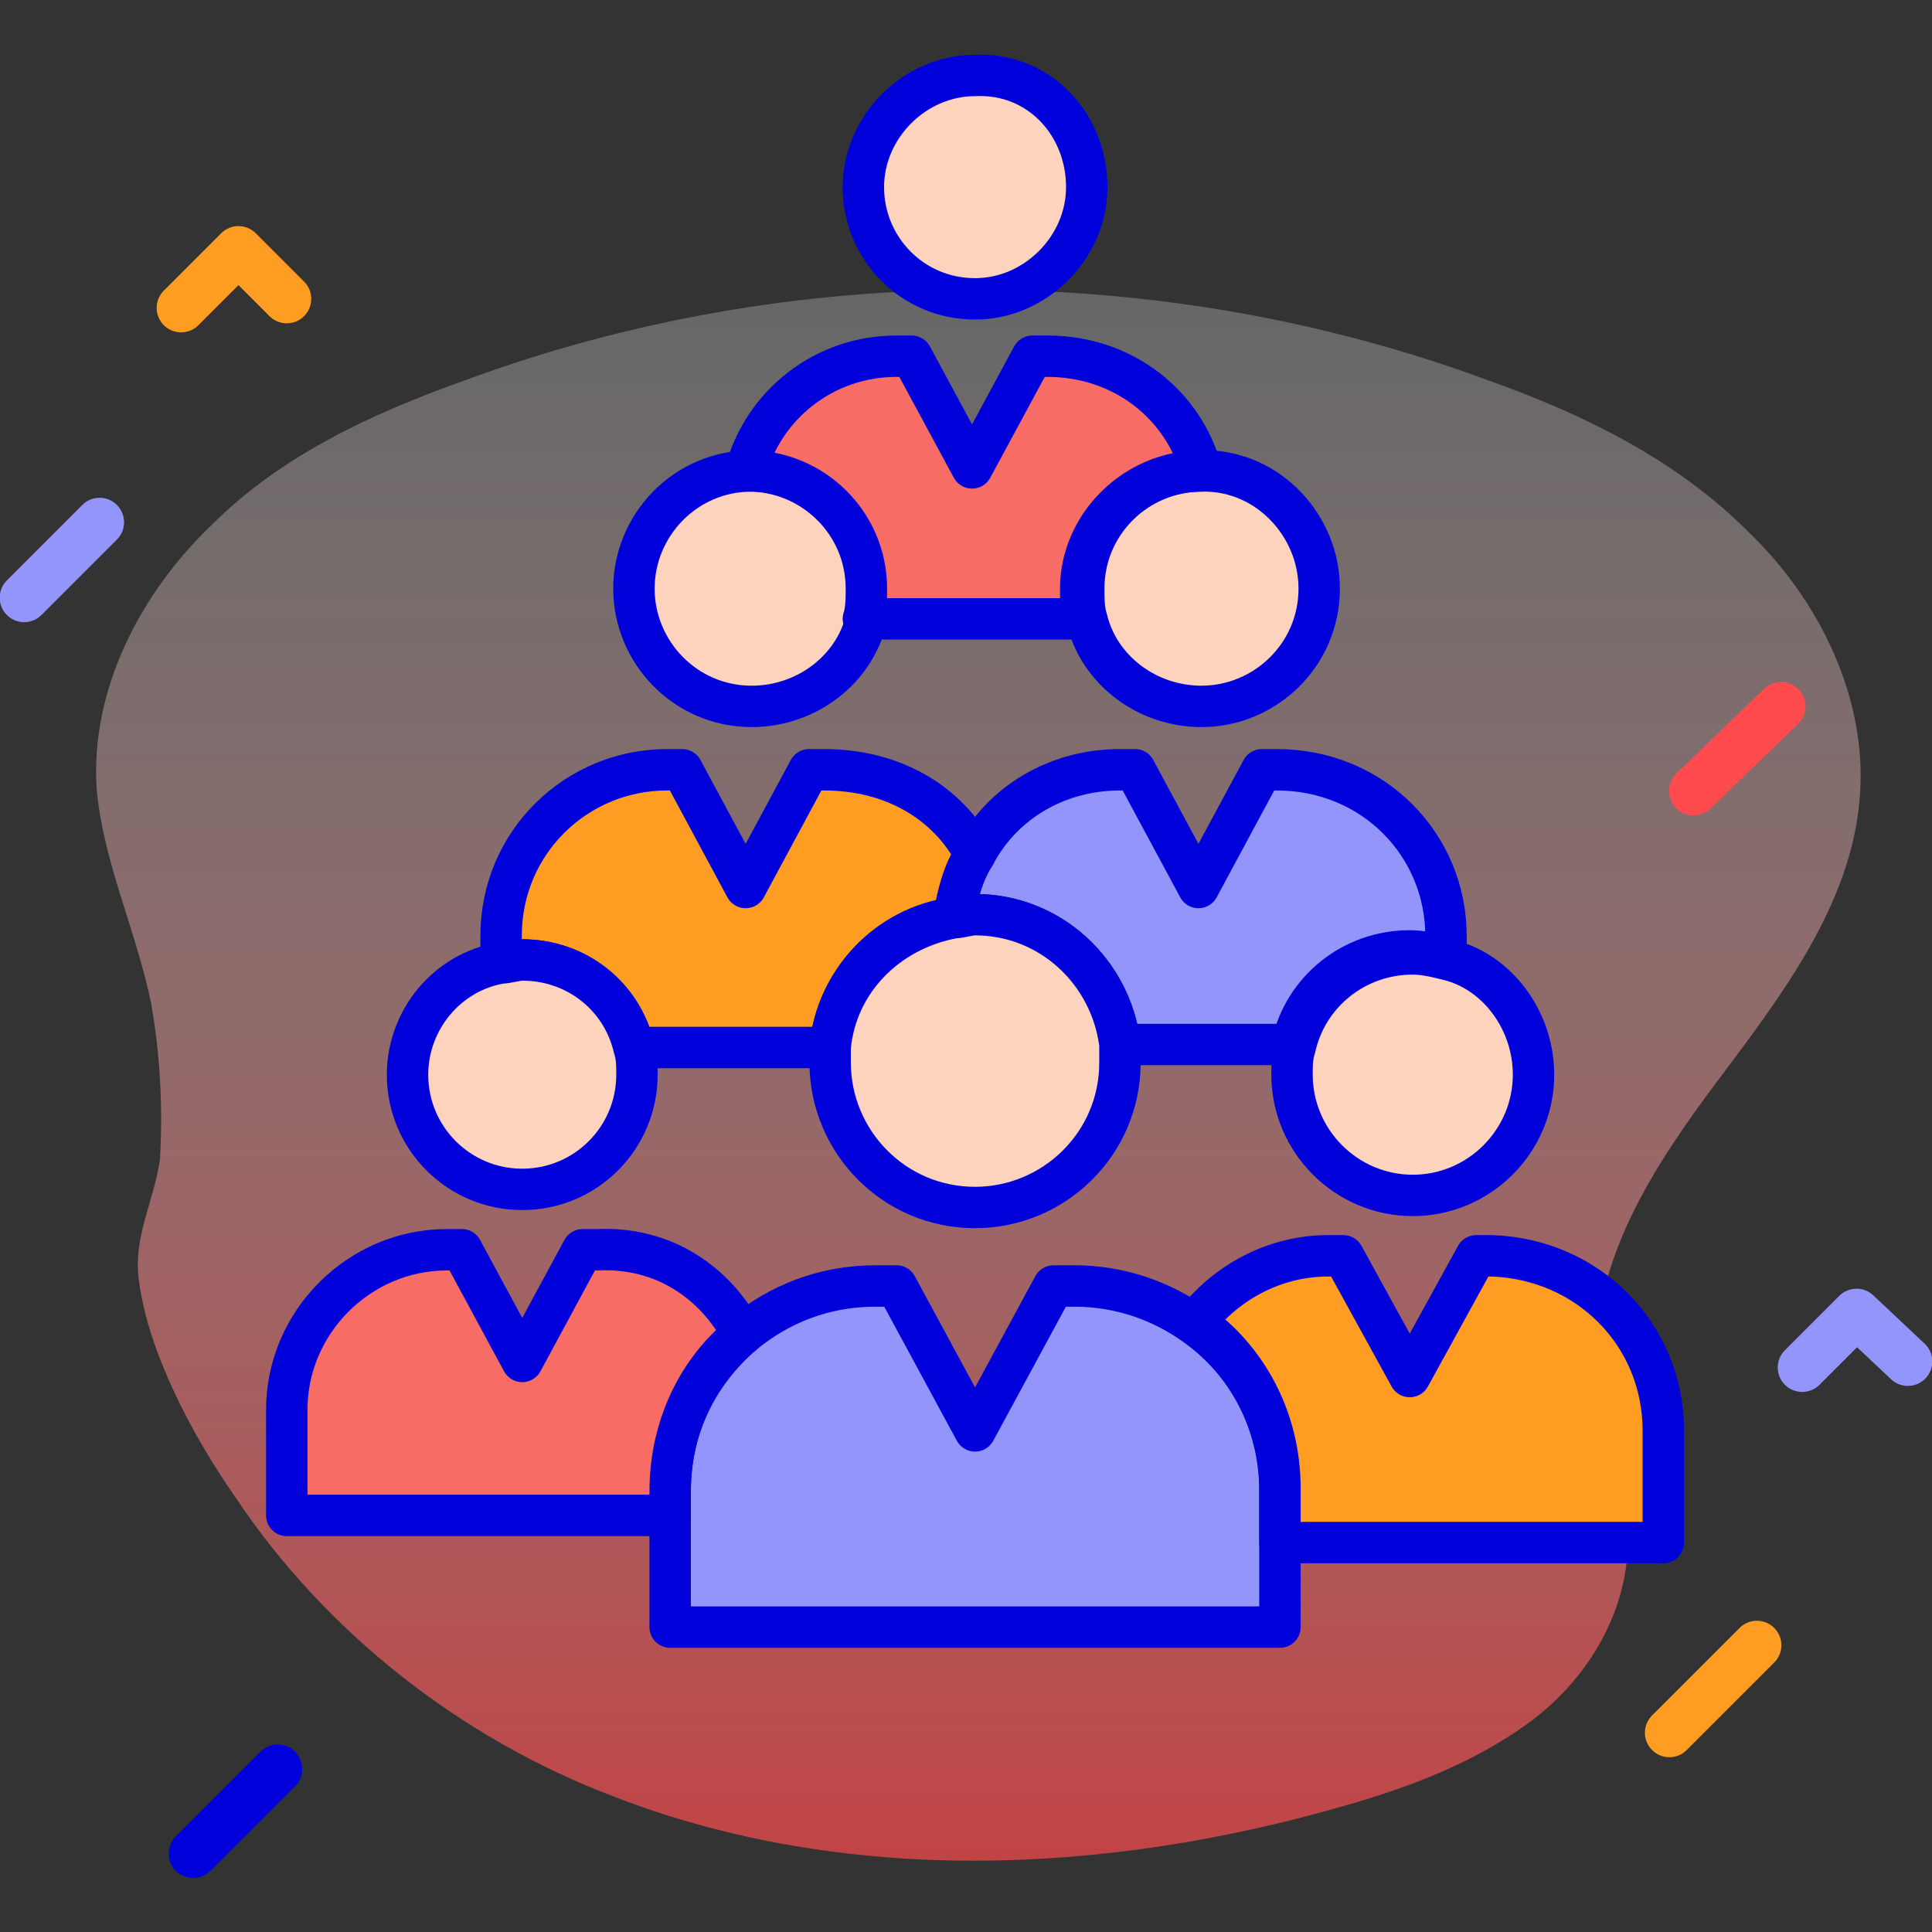 <svg xmlns="http://www.w3.org/2000/svg" viewBox="0 0 64 64" id="teamwork"><rect x="0" y="0" width="64" height="64" fill="#333333" stroke="none"/><linearGradient id="a" x1="32.302" x2="32.302" y1="9.562" y2="61.569" gradientUnits="userSpaceOnUse"><stop offset="0" stop-color="#fff" stop-opacity=".25"></stop><stop offset="1" stop-color="#ff4b4d" stop-opacity=".7"></stop></linearGradient><path fill="url(#a)" d="M5 33.2c-.5-2.4-1.6-4.7-1.8-7.1-.2-3.2 1.4-6.4 3.8-8.7 2.3-2.3 5.3-3.7 8.4-4.8 10.8-4 23.1-4 33.9 0 3.1 1.1 6.2 2.6 8.6 5 2.4 2.3 4 5.6 3.7 8.9-.3 3.5-2.6 6.5-4.7 9.3-2.1 2.8-4.2 6-4 9.5.1 2.1 1.1 4.2 1 6.3-.2 2.2-1.5 4.2-3.3 5.5-1.8 1.3-3.9 2.1-6 2.7-7.9 2.3-16.6 2.7-24.3-.3-5-1.9-9.5-5.4-12.5-9.9-1.4-2-2.9-4.8-3.2-7.2-.2-1.4.5-2.6.7-4 .1-1.8 0-3.5-.3-5.2z"></path><path fill="none" stroke="#000" stroke-linecap="round" stroke-linejoin="round" stroke-miterlimit="10" stroke-width="1.607" d="M31.6 30.4h0"></path><path fill="#9495fa" stroke="#0000db" stroke-linecap="round" stroke-linejoin="round" stroke-miterlimit="10" stroke-width="1.371" d="M47.9 31v.7c-.4-.1-.8-.2-1.2-.2-1.9 0-3.5 1.3-3.9 3.1h-5.7c-.3-2.4-2.3-4.3-4.8-4.3-.2 0-.5 0-.7.1.1-.8.3-1.5.7-2.1.9-1.7 2.7-2.8 4.8-2.8h.5l2.1 3.9 2.1-3.9h.5c3.2 0 5.6 2.5 5.6 5.5z"></path><path fill="#fed3be" stroke="#0000db" stroke-linecap="round" stroke-linejoin="round" stroke-miterlimit="10" stroke-width="1.371" d="M43.7 19.5c0 2.2-1.8 3.9-3.9 3.9-1.8 0-3.4-1.2-3.8-2.9-.1-.3-.1-.7-.1-1 0-2.2 1.8-3.9 3.9-3.9h.1c2.1 0 3.8 1.8 3.8 3.9z"></path><path fill="#ff9d23" stroke="#0000db" stroke-linecap="round" stroke-linejoin="round" stroke-miterlimit="10" stroke-width="1.371" d="M32.3 28.3c-.4.6-.6 1.4-.7 2.1-2.2.3-3.9 2.1-4.1 4.3H21c-.4-1.7-1.9-2.9-3.7-2.9-.2 0-.5 0-.7.1V31c0-3.1 2.5-5.5 5.5-5.5h.5l2.1 3.9 2.1-3.9h.5c2.3 0 4.1 1.1 5 2.8z"></path><path fill="#fed3be" stroke="#0000db" stroke-linecap="round" stroke-linejoin="round" stroke-miterlimit="10" stroke-width="1.371" d="M28.8 19.5c0 .3 0 .7-.1 1-.4 1.7-2 2.9-3.8 2.9-2.2 0-3.9-1.8-3.9-3.9 0-2.1 1.7-3.9 3.9-3.9h.1c2 0 3.8 1.7 3.8 3.9z"></path><path fill="#9495fa" stroke="#0000db" stroke-linecap="round" stroke-linejoin="round" stroke-miterlimit="10" stroke-width="1.371" d="M42.4 49.4v4.5H22.2v-4.5c0-2.1.9-3.9 2.4-5.2 1.2-1 2.7-1.6 4.4-1.6h.7l2.6 4.8 2.6-4.8h.7c1.5 0 2.9.5 4 1.3 1.7 1.2 2.8 3.2 2.8 5.5z"></path><path fill="#fed3be" stroke="#0000db" stroke-linecap="round" stroke-linejoin="round" stroke-miterlimit="10" stroke-width="1.371" d="M37.1 35.2c0 2.7-2.2 4.8-4.8 4.8-2.7 0-4.8-2.2-4.8-4.8v-.5c.2-2.2 1.9-3.9 4.1-4.3.2 0 .5-.1.7-.1 2.5 0 4.5 1.9 4.8 4.3v.6z"></path><path fill="#f86c66" stroke="#0000db" stroke-linecap="round" stroke-linejoin="round" stroke-miterlimit="10" stroke-width="1.371" d="M39.8 15.6h0c-2.2 0-4 1.8-4 3.9 0 .3 0 .7.1 1h-7.3c.1-.3.1-.7.1-1 0-2.2-1.8-3.9-3.9-3.9h-.1c.6-2.2 2.6-3.8 5-3.8h.5l2 3.7 2-3.7h.5c2.5 0 4.5 1.6 5.1 3.8z"></path><path fill="#fed3be" stroke="#0000db" stroke-linecap="round" stroke-linejoin="round" stroke-miterlimit="10" stroke-width="1.371" d="M36 6.2c0 2-1.7 3.7-3.7 3.7-2.1 0-3.7-1.7-3.7-3.7s1.7-3.7 3.7-3.7c2.1-.1 3.7 1.6 3.7 3.7z"></path><path fill="#f86c66" stroke="#0000db" stroke-linecap="round" stroke-linejoin="round" stroke-miterlimit="10" stroke-width="1.371" d="M24.6 44.2c-1.5 1.2-2.4 3.1-2.4 5.2v.8H9.5v-3.5c0-2.9 2.4-5.3 5.3-5.3h.5l2 3.7 2-3.7h.5c2.2-.1 3.9 1.1 4.8 2.8z"></path><path fill="#fed3be" stroke="#0000db" stroke-linecap="round" stroke-linejoin="round" stroke-miterlimit="10" stroke-width="1.371" d="M21.1 35.6c0 2.1-1.7 3.8-3.8 3.8-2.1 0-3.8-1.7-3.8-3.8 0-1.8 1.3-3.4 3.1-3.7.2 0 .5-.1.7-.1 1.8 0 3.3 1.2 3.7 2.9.1.3.1.6.1.9z"></path><path fill="#ff9d23" stroke="#0000db" stroke-linecap="round" stroke-linejoin="round" stroke-miterlimit="10" stroke-width="1.371" d="M55.1 47.4v3.7H42.4v-1.8c0-2.3-1.1-4.3-2.8-5.5 1-1.3 2.6-2.2 4.4-2.2h.5l2.2 4 2.2-4h.5c3.2.1 5.7 2.6 5.7 5.8z"></path><path fill="#fed3be" stroke="#0000db" stroke-linecap="round" stroke-linejoin="round" stroke-miterlimit="10" stroke-width="1.371" d="M50.8 35.6c0 2.2-1.8 4-4 4s-4-1.8-4-4c0-.3 0-.6.1-.9.4-1.8 2-3.1 3.9-3.1.4 0 .8.1 1.2.2 1.6.4 2.8 2 2.8 3.8z"></path><path fill="none" stroke="#ff9d23" stroke-linecap="round" stroke-linejoin="round" stroke-miterlimit="10" stroke-width="1.62" d="m6 10.2 1.9-1.9 1.6 1.6"></path><path fill="none" stroke="#9495fa" stroke-linecap="round" stroke-linejoin="round" stroke-miterlimit="10" stroke-width="1.62" d="m59.7 45.3 1.8-1.8 1.7 1.6M3.3 17.3.8 19.8"></path><path fill="none" stroke="#ff4b4d" stroke-linecap="round" stroke-linejoin="round" stroke-miterlimit="10" stroke-width="1.62" d="m59 23.4-2.9 2.8"></path><path fill="none" stroke="#0000db" stroke-linecap="round" stroke-linejoin="round" stroke-miterlimit="10" stroke-width="1.62" d="m9.2 58.6-2.8 2.8"></path><path fill="none" stroke="#ff9d23" stroke-linecap="round" stroke-linejoin="round" stroke-miterlimit="10" stroke-width="1.62" d="m58.2 54.5-2.9 2.9"></path></svg>